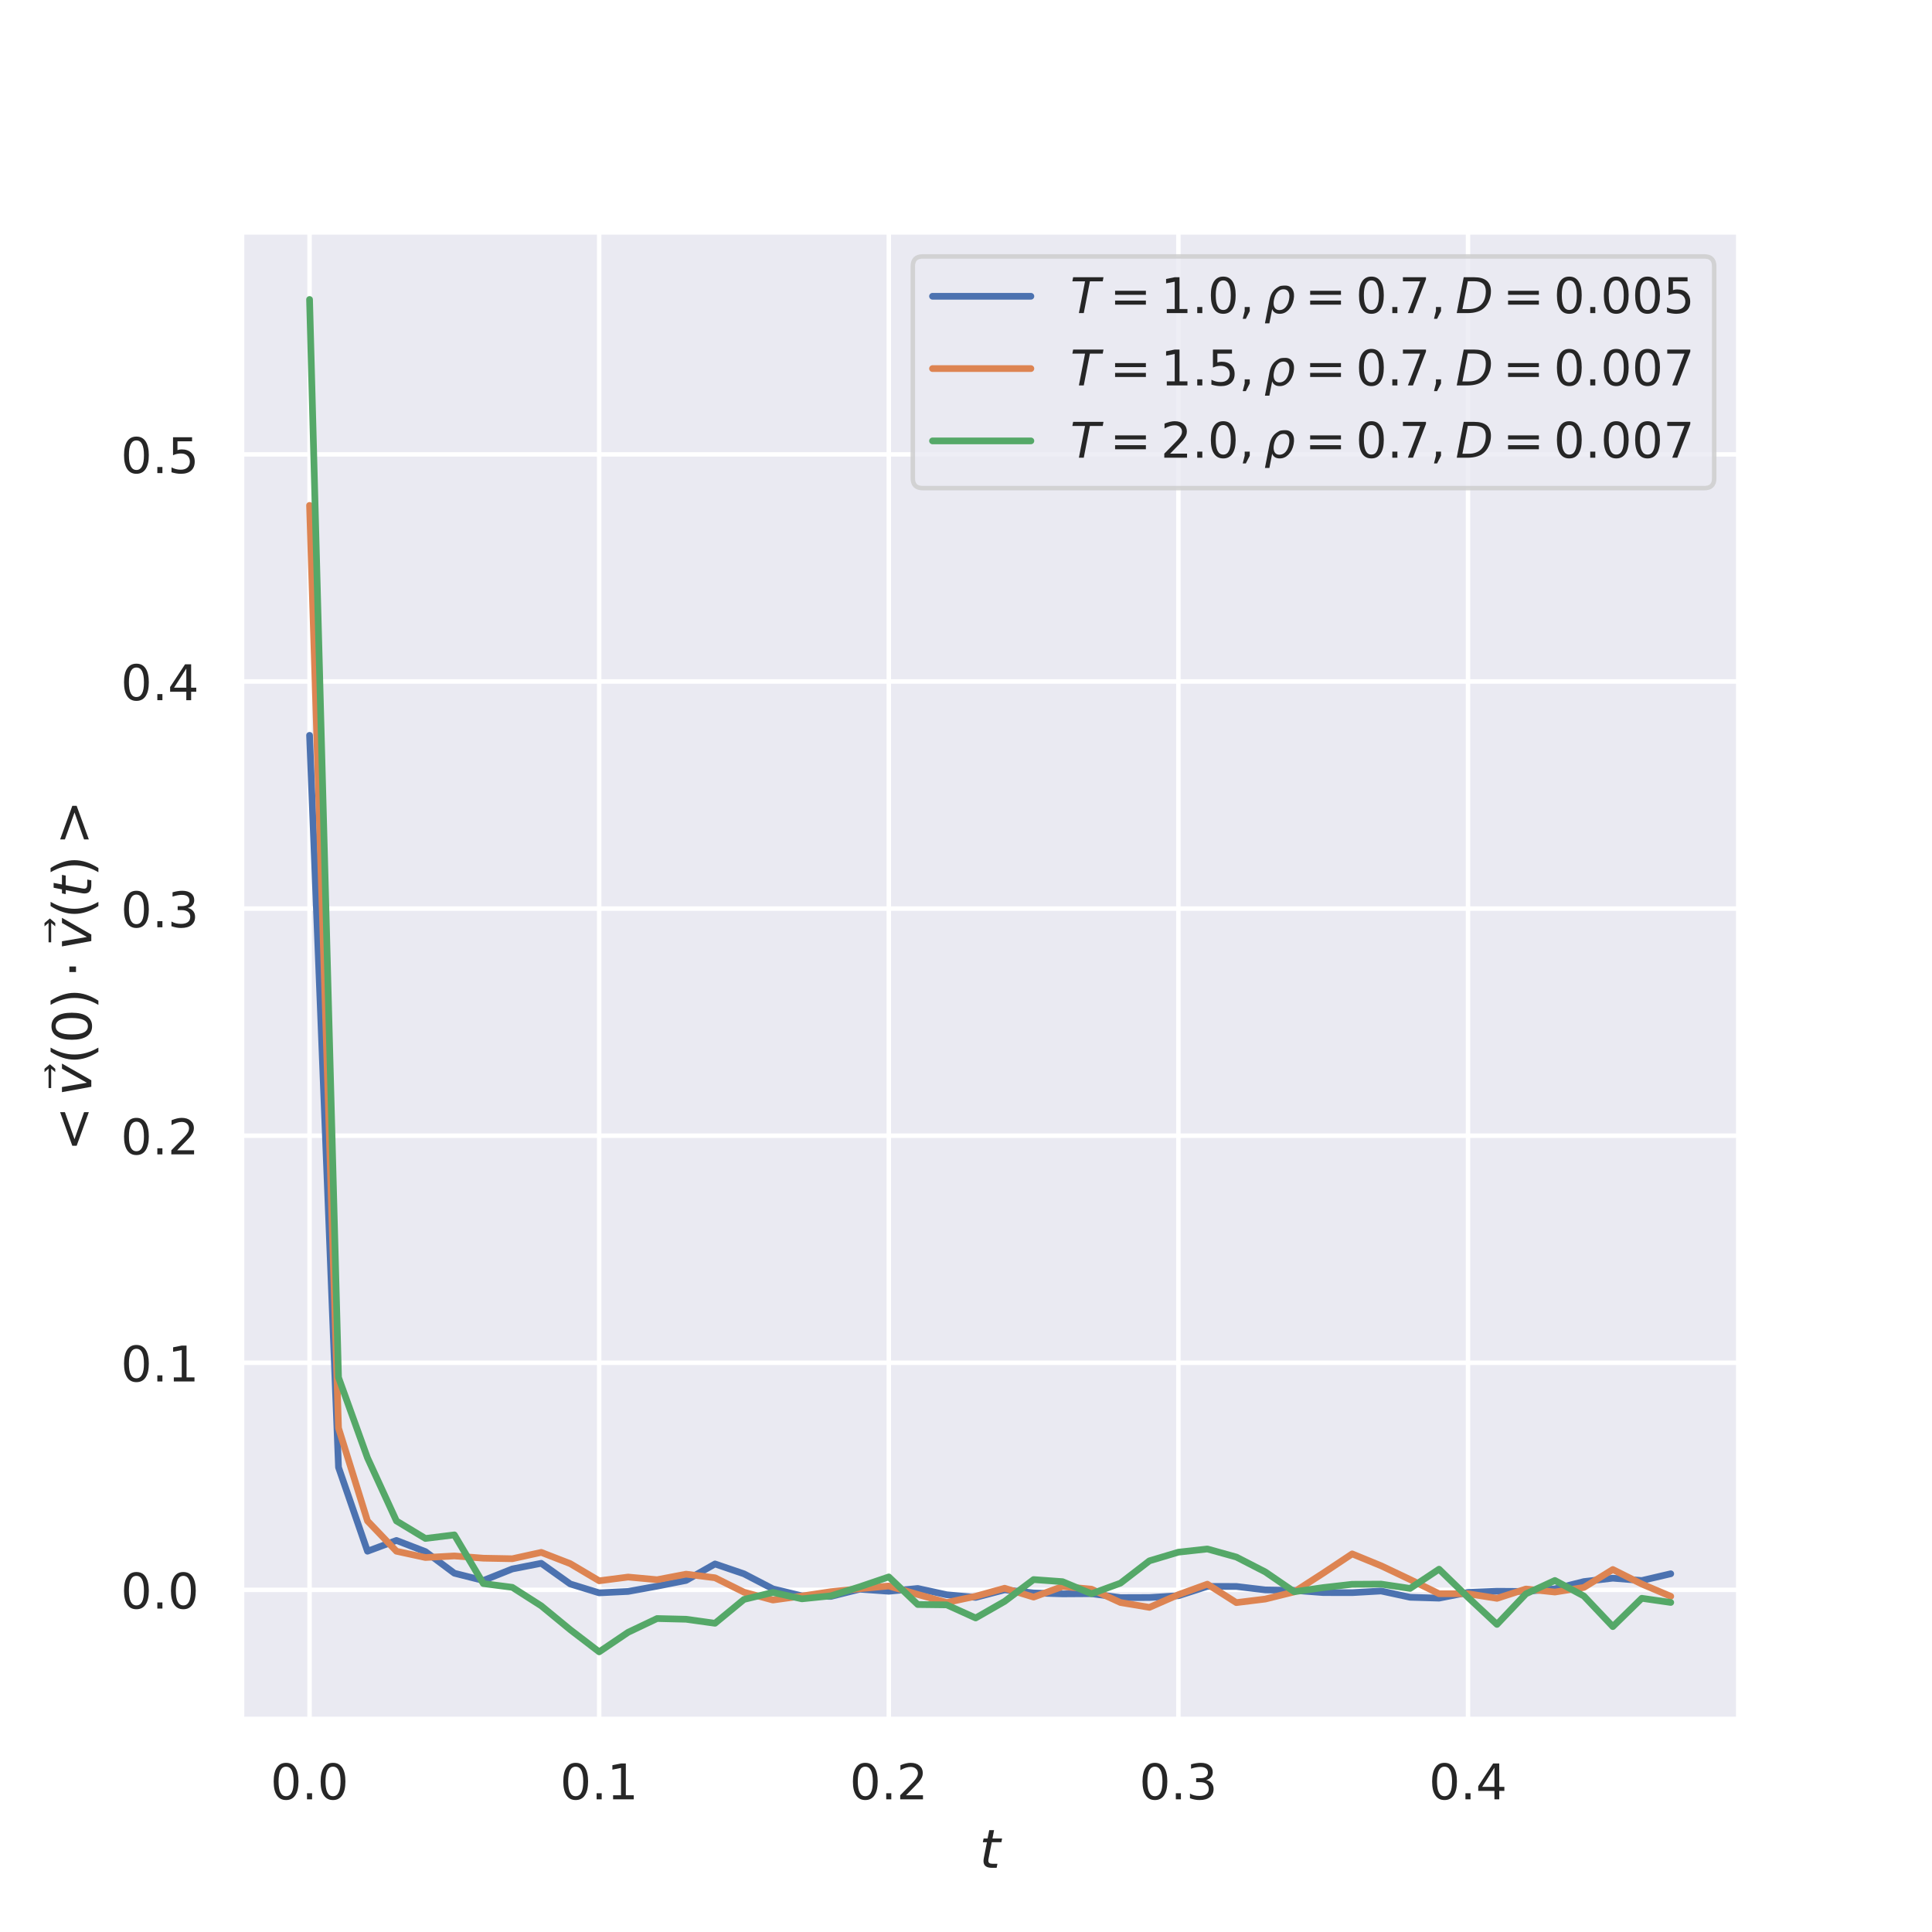 <?xml version="1.0" encoding="utf-8" standalone="no"?>
<!DOCTYPE svg PUBLIC "-//W3C//DTD SVG 1.1//EN"
  "http://www.w3.org/Graphics/SVG/1.1/DTD/svg11.dtd">
<!-- Created with matplotlib (https://matplotlib.org/) -->
<svg height="432pt" version="1.1" viewBox="0 0 432 432" width="432pt" xmlns="http://www.w3.org/2000/svg" xmlns:xlink="http://www.w3.org/1999/xlink">
 <defs>
  <style type="text/css">*{stroke-linecap:butt;stroke-linejoin:round;}</style>
 </defs>
 <g id="figure_1">
  <g id="patch_1">
   <path d="M 0 432 
L 432 432 
L 432 0 
L 0 0 
z
" style="fill:#ffffff;"/>
  </g>
  <g id="axes_1">
   <g id="patch_2">
    <path d="M 54 384.48 
L 388.8 384.48 
L 388.8 51.84 
L 54 51.84 
z
" style="fill:#eaeaf2;"/>
   </g>
   <g id="matplotlib.axis_1">
    <g id="xtick_1">
     <g id="line2d_1">
      <path clip-path="url(#pa8bf544e49)" d="M 69.218 384.48 
L 69.218 51.84 
" style="fill:none;stroke:#ffffff;stroke-linecap:round;"/>
     </g>
     <g id="text_1">
      <!-- 0.0 -->
      <g style="fill:#262626;" transform="translate(60.471 402.338)scale(0.11 -0.11)">
       <defs>
        <path d="M 31.781 66.406 
Q 24.172 66.406 20.328 58.906 
Q 16.5 51.422 16.5 36.375 
Q 16.5 21.391 20.328 13.891 
Q 24.172 6.391 31.781 6.391 
Q 39.453 6.391 43.281 13.891 
Q 47.125 21.391 47.125 36.375 
Q 47.125 51.422 43.281 58.906 
Q 39.453 66.406 31.781 66.406 
z
M 31.781 74.219 
Q 44.047 74.219 50.516 64.516 
Q 56.984 54.828 56.984 36.375 
Q 56.984 17.969 50.516 8.266 
Q 44.047 -1.422 31.781 -1.422 
Q 19.531 -1.422 13.062 8.266 
Q 6.594 17.969 6.594 36.375 
Q 6.594 54.828 13.062 64.516 
Q 19.531 74.219 31.781 74.219 
z
" id="DejaVuSans-48"/>
        <path d="M 10.688 12.406 
L 21 12.406 
L 21 0 
L 10.688 0 
z
" id="DejaVuSans-46"/>
       </defs>
       <use xlink:href="#DejaVuSans-48"/>
       <use x="63.623" xlink:href="#DejaVuSans-46"/>
       <use x="95.41" xlink:href="#DejaVuSans-48"/>
      </g>
     </g>
    </g>
    <g id="xtick_2">
     <g id="line2d_2">
      <path clip-path="url(#pa8bf544e49)" d="M 133.976 384.48 
L 133.976 51.84 
" style="fill:none;stroke:#ffffff;stroke-linecap:round;"/>
     </g>
     <g id="text_2">
      <!-- 0.1 -->
      <g style="fill:#262626;" transform="translate(125.23 402.338)scale(0.11 -0.11)">
       <defs>
        <path d="M 12.406 8.297 
L 28.516 8.297 
L 28.516 63.922 
L 10.984 60.406 
L 10.984 69.391 
L 28.422 72.906 
L 38.281 72.906 
L 38.281 8.297 
L 54.391 8.297 
L 54.391 0 
L 12.406 0 
z
" id="DejaVuSans-49"/>
       </defs>
       <use xlink:href="#DejaVuSans-48"/>
       <use x="63.623" xlink:href="#DejaVuSans-46"/>
       <use x="95.41" xlink:href="#DejaVuSans-49"/>
      </g>
     </g>
    </g>
    <g id="xtick_3">
     <g id="line2d_3">
      <path clip-path="url(#pa8bf544e49)" d="M 198.735 384.48 
L 198.735 51.84 
" style="fill:none;stroke:#ffffff;stroke-linecap:round;"/>
     </g>
     <g id="text_3">
      <!-- 0.2 -->
      <g style="fill:#262626;" transform="translate(189.988 402.338)scale(0.11 -0.11)">
       <defs>
        <path d="M 19.188 8.297 
L 53.609 8.297 
L 53.609 0 
L 7.328 0 
L 7.328 8.297 
Q 12.938 14.109 22.625 23.891 
Q 32.328 33.688 34.812 36.531 
Q 39.547 41.844 41.422 45.531 
Q 43.312 49.219 43.312 52.781 
Q 43.312 58.594 39.234 62.25 
Q 35.156 65.922 28.609 65.922 
Q 23.969 65.922 18.812 64.312 
Q 13.672 62.703 7.812 59.422 
L 7.812 69.391 
Q 13.766 71.781 18.938 73 
Q 24.125 74.219 28.422 74.219 
Q 39.75 74.219 46.484 68.547 
Q 53.219 62.891 53.219 53.422 
Q 53.219 48.922 51.531 44.891 
Q 49.859 40.875 45.406 35.406 
Q 44.188 33.984 37.641 27.219 
Q 31.109 20.453 19.188 8.297 
z
" id="DejaVuSans-50"/>
       </defs>
       <use xlink:href="#DejaVuSans-48"/>
       <use x="63.623" xlink:href="#DejaVuSans-46"/>
       <use x="95.41" xlink:href="#DejaVuSans-50"/>
      </g>
     </g>
    </g>
    <g id="xtick_4">
     <g id="line2d_4">
      <path clip-path="url(#pa8bf544e49)" d="M 263.493 384.48 
L 263.493 51.84 
" style="fill:none;stroke:#ffffff;stroke-linecap:round;"/>
     </g>
     <g id="text_4">
      <!-- 0.3 -->
      <g style="fill:#262626;" transform="translate(254.746 402.338)scale(0.11 -0.11)">
       <defs>
        <path d="M 40.578 39.312 
Q 47.656 37.797 51.625 33 
Q 55.609 28.219 55.609 21.188 
Q 55.609 10.406 48.188 4.484 
Q 40.766 -1.422 27.094 -1.422 
Q 22.516 -1.422 17.656 -0.516 
Q 12.797 0.391 7.625 2.203 
L 7.625 11.719 
Q 11.719 9.328 16.594 8.109 
Q 21.484 6.891 26.812 6.891 
Q 36.078 6.891 40.938 10.547 
Q 45.797 14.203 45.797 21.188 
Q 45.797 27.641 41.281 31.266 
Q 36.766 34.906 28.719 34.906 
L 20.219 34.906 
L 20.219 43.016 
L 29.109 43.016 
Q 36.375 43.016 40.234 45.922 
Q 44.094 48.828 44.094 54.297 
Q 44.094 59.906 40.109 62.906 
Q 36.141 65.922 28.719 65.922 
Q 24.656 65.922 20.016 65.031 
Q 15.375 64.156 9.812 62.312 
L 9.812 71.094 
Q 15.438 72.656 20.344 73.438 
Q 25.25 74.219 29.594 74.219 
Q 40.828 74.219 47.359 69.109 
Q 53.906 64.016 53.906 55.328 
Q 53.906 49.266 50.438 45.094 
Q 46.969 40.922 40.578 39.312 
z
" id="DejaVuSans-51"/>
       </defs>
       <use xlink:href="#DejaVuSans-48"/>
       <use x="63.623" xlink:href="#DejaVuSans-46"/>
       <use x="95.41" xlink:href="#DejaVuSans-51"/>
      </g>
     </g>
    </g>
    <g id="xtick_5">
     <g id="line2d_5">
      <path clip-path="url(#pa8bf544e49)" d="M 328.251 384.48 
L 328.251 51.84 
" style="fill:none;stroke:#ffffff;stroke-linecap:round;"/>
     </g>
     <g id="text_5">
      <!-- 0.4 -->
      <g style="fill:#262626;" transform="translate(319.504 402.338)scale(0.11 -0.11)">
       <defs>
        <path d="M 37.797 64.312 
L 12.891 25.391 
L 37.797 25.391 
z
M 35.203 72.906 
L 47.609 72.906 
L 47.609 25.391 
L 58.016 25.391 
L 58.016 17.188 
L 47.609 17.188 
L 47.609 0 
L 37.797 0 
L 37.797 17.188 
L 4.891 17.188 
L 4.891 26.703 
z
" id="DejaVuSans-52"/>
       </defs>
       <use xlink:href="#DejaVuSans-48"/>
       <use x="63.623" xlink:href="#DejaVuSans-46"/>
       <use x="95.41" xlink:href="#DejaVuSans-52"/>
      </g>
     </g>
    </g>
    <g id="text_6">
     <!-- $t$ -->
     <g style="fill:#262626;" transform="translate(219 417.744)scale(0.12 -0.12)">
      <defs>
       <path d="M 42.281 54.688 
L 40.922 47.703 
L 23 47.703 
L 17.188 18.016 
Q 16.891 16.359 16.75 15.234 
Q 16.609 14.109 16.609 13.484 
Q 16.609 10.359 18.484 8.938 
Q 20.359 7.516 24.516 7.516 
L 33.594 7.516 
L 32.078 0 
L 23.484 0 
Q 15.484 0 11.547 3.125 
Q 7.625 6.25 7.625 12.594 
Q 7.625 13.719 7.766 15.062 
Q 7.906 16.406 8.203 18.016 
L 14.016 47.703 
L 6.391 47.703 
L 7.812 54.688 
L 15.281 54.688 
L 18.312 70.219 
L 27.297 70.219 
L 24.312 54.688 
z
" id="DejaVuSans-Oblique-116"/>
      </defs>
      <use transform="translate(0 0.781)" xlink:href="#DejaVuSans-Oblique-116"/>
     </g>
    </g>
   </g>
   <g id="matplotlib.axis_2">
    <g id="ytick_1">
     <g id="line2d_6">
      <path clip-path="url(#pa8bf544e49)" d="M 54 355.496 
L 388.8 355.496 
" style="fill:none;stroke:#ffffff;stroke-linecap:round;"/>
     </g>
     <g id="text_7">
      <!-- 0.0 -->
      <g style="fill:#262626;" transform="translate(27.007 359.675)scale(0.11 -0.11)">
       <use xlink:href="#DejaVuSans-48"/>
       <use x="63.623" xlink:href="#DejaVuSans-46"/>
       <use x="95.41" xlink:href="#DejaVuSans-48"/>
      </g>
     </g>
    </g>
    <g id="ytick_2">
     <g id="line2d_7">
      <path clip-path="url(#pa8bf544e49)" d="M 54 304.718 
L 388.8 304.718 
" style="fill:none;stroke:#ffffff;stroke-linecap:round;"/>
     </g>
     <g id="text_8">
      <!-- 0.1 -->
      <g style="fill:#262626;" transform="translate(27.007 308.898)scale(0.11 -0.11)">
       <use xlink:href="#DejaVuSans-48"/>
       <use x="63.623" xlink:href="#DejaVuSans-46"/>
       <use x="95.41" xlink:href="#DejaVuSans-49"/>
      </g>
     </g>
    </g>
    <g id="ytick_3">
     <g id="line2d_8">
      <path clip-path="url(#pa8bf544e49)" d="M 54 253.941 
L 388.8 253.941 
" style="fill:none;stroke:#ffffff;stroke-linecap:round;"/>
     </g>
     <g id="text_9">
      <!-- 0.2 -->
      <g style="fill:#262626;" transform="translate(27.007 258.12)scale(0.11 -0.11)">
       <use xlink:href="#DejaVuSans-48"/>
       <use x="63.623" xlink:href="#DejaVuSans-46"/>
       <use x="95.41" xlink:href="#DejaVuSans-50"/>
      </g>
     </g>
    </g>
    <g id="ytick_4">
     <g id="line2d_9">
      <path clip-path="url(#pa8bf544e49)" d="M 54 203.163 
L 388.8 203.163 
" style="fill:none;stroke:#ffffff;stroke-linecap:round;"/>
     </g>
     <g id="text_10">
      <!-- 0.3 -->
      <g style="fill:#262626;" transform="translate(27.007 207.342)scale(0.11 -0.11)">
       <use xlink:href="#DejaVuSans-48"/>
       <use x="63.623" xlink:href="#DejaVuSans-46"/>
       <use x="95.41" xlink:href="#DejaVuSans-51"/>
      </g>
     </g>
    </g>
    <g id="ytick_5">
     <g id="line2d_10">
      <path clip-path="url(#pa8bf544e49)" d="M 54 152.385 
L 388.8 152.385 
" style="fill:none;stroke:#ffffff;stroke-linecap:round;"/>
     </g>
     <g id="text_11">
      <!-- 0.4 -->
      <g style="fill:#262626;" transform="translate(27.007 156.564)scale(0.11 -0.11)">
       <use xlink:href="#DejaVuSans-48"/>
       <use x="63.623" xlink:href="#DejaVuSans-46"/>
       <use x="95.41" xlink:href="#DejaVuSans-52"/>
      </g>
     </g>
    </g>
    <g id="ytick_6">
     <g id="line2d_11">
      <path clip-path="url(#pa8bf544e49)" d="M 54 101.607 
L 388.8 101.607 
" style="fill:none;stroke:#ffffff;stroke-linecap:round;"/>
     </g>
     <g id="text_12">
      <!-- 0.5 -->
      <g style="fill:#262626;" transform="translate(27.007 105.786)scale(0.11 -0.11)">
       <defs>
        <path d="M 10.797 72.906 
L 49.516 72.906 
L 49.516 64.594 
L 19.828 64.594 
L 19.828 46.734 
Q 21.969 47.469 24.109 47.828 
Q 26.266 48.188 28.422 48.188 
Q 40.625 48.188 47.75 41.5 
Q 54.891 34.812 54.891 23.391 
Q 54.891 11.625 47.562 5.094 
Q 40.234 -1.422 26.906 -1.422 
Q 22.312 -1.422 17.547 -0.641 
Q 12.797 0.141 7.719 1.703 
L 7.719 11.625 
Q 12.109 9.234 16.797 8.062 
Q 21.484 6.891 26.703 6.891 
Q 35.156 6.891 40.078 11.328 
Q 45.016 15.766 45.016 23.391 
Q 45.016 31 40.078 35.438 
Q 35.156 39.891 26.703 39.891 
Q 22.75 39.891 18.812 39.016 
Q 14.891 38.141 10.797 36.281 
z
" id="DejaVuSans-53"/>
       </defs>
       <use xlink:href="#DejaVuSans-48"/>
       <use x="63.623" xlink:href="#DejaVuSans-46"/>
       <use x="95.41" xlink:href="#DejaVuSans-53"/>
      </g>
     </g>
    </g>
    <g id="text_13">
     <!-- $&lt;\vec{v}(0) \cdot \vec{v}(t)&gt;$ -->
     <g style="fill:#262626;" transform="translate(20.511 259.8)rotate(-90)scale(0.12 -0.12)">
      <defs>
       <path d="M 73.188 49.219 
L 22.797 31.297 
L 73.188 13.484 
L 73.188 4.594 
L 10.594 27.297 
L 10.594 35.406 
L 73.188 58.109 
z
" id="DejaVuSans-60"/>
       <path d="M -47.016 63.531 
L -47.016 68.406 
L -10.844 68.406 
L -17.281 75.984 
L -11.141 75.984 
L -2.594 65.969 
L -11.141 55.953 
L -17.281 55.953 
L -10.844 63.531 
z
" id="DejaVuSans-8407"/>
       <path d="M 7.172 54.688 
L 16.703 54.688 
L 24.703 8.203 
L 50.875 54.688 
L 60.406 54.688 
L 29.297 0 
L 17.188 0 
z
" id="DejaVuSans-Oblique-118"/>
       <path d="M 31 75.875 
Q 24.469 64.656 21.281 53.656 
Q 18.109 42.672 18.109 31.391 
Q 18.109 20.125 21.312 9.062 
Q 24.516 -2 31 -13.188 
L 23.188 -13.188 
Q 15.875 -1.703 12.234 9.375 
Q 8.594 20.453 8.594 31.391 
Q 8.594 42.281 12.203 53.312 
Q 15.828 64.359 23.188 75.875 
z
" id="DejaVuSans-40"/>
       <path d="M 8.016 75.875 
L 15.828 75.875 
Q 23.141 64.359 26.781 53.312 
Q 30.422 42.281 30.422 31.391 
Q 30.422 20.453 26.781 9.375 
Q 23.141 -1.703 15.828 -13.188 
L 8.016 -13.188 
Q 14.5 -2 17.703 9.062 
Q 20.906 20.125 20.906 31.391 
Q 20.906 42.672 17.703 53.656 
Q 14.5 64.656 8.016 75.875 
z
" id="DejaVuSans-41"/>
       <path d="M 10.688 40.922 
L 21 40.922 
L 21 28.516 
L 10.688 28.516 
z
" id="DejaVuSans-8901"/>
       <path d="M 10.594 49.219 
L 10.594 58.109 
L 73.188 35.406 
L 73.188 27.297 
L 10.594 4.594 
L 10.594 13.484 
L 60.891 31.297 
z
" id="DejaVuSans-62"/>
      </defs>
      <use transform="translate(19.482 0.781)" xlink:href="#DejaVuSans-60"/>
      <use transform="translate(184.564 12.016)" xlink:href="#DejaVuSans-8407"/>
      <use transform="translate(122.754 0.781)" xlink:href="#DejaVuSans-Oblique-118"/>
      <use transform="translate(181.934 0.781)" xlink:href="#DejaVuSans-40"/>
      <use transform="translate(220.947 0.781)" xlink:href="#DejaVuSans-48"/>
      <use transform="translate(284.57 0.781)" xlink:href="#DejaVuSans-41"/>
      <use transform="translate(343.066 0.781)" xlink:href="#DejaVuSans-8901"/>
      <use transform="translate(456.146 12.016)" xlink:href="#DejaVuSans-8407"/>
      <use transform="translate(394.336 0.781)" xlink:href="#DejaVuSans-Oblique-118"/>
      <use transform="translate(453.516 0.781)" xlink:href="#DejaVuSans-40"/>
      <use transform="translate(492.529 0.781)" xlink:href="#DejaVuSans-Oblique-116"/>
      <use transform="translate(531.738 0.781)" xlink:href="#DejaVuSans-41"/>
      <use transform="translate(590.234 0.781)" xlink:href="#DejaVuSans-62"/>
     </g>
    </g>
   </g>
   <g id="line2d_12">
    <path clip-path="url(#pa8bf544e49)" d="M 69.218 164.419 
L 75.694 328.1 
L 82.17 346.857 
L 88.646 344.447 
L 95.121 346.942 
L 101.597 351.776 
L 108.073 353.409 
L 114.549 350.823 
L 121.025 349.559 
L 127.501 354.174 
L 133.976 356.169 
L 140.452 355.85 
L 146.928 354.671 
L 153.404 353.387 
L 159.88 349.703 
L 166.356 351.912 
L 172.831 355.278 
L 179.307 356.838 
L 185.783 356.963 
L 192.259 355.347 
L 198.735 355.812 
L 205.21 355.182 
L 211.686 356.588 
L 218.162 357.185 
L 224.638 355.487 
L 231.114 356.188 
L 237.59 356.394 
L 244.065 356.352 
L 250.541 357.236 
L 257.017 357.213 
L 263.493 356.81 
L 269.969 354.72 
L 276.444 354.734 
L 282.92 355.504 
L 289.396 355.616 
L 295.872 356.107 
L 302.348 356.121 
L 308.824 355.754 
L 315.299 357.153 
L 321.775 357.35 
L 328.251 356.071 
L 334.727 355.802 
L 341.203 355.843 
L 347.679 355.272 
L 354.154 353.646 
L 360.63 352.883 
L 367.106 353.409 
L 373.582 351.898 
" style="fill:none;stroke:#4c72b0;stroke-linecap:round;stroke-width:1.5;"/>
   </g>
   <g id="line2d_13">
    <path clip-path="url(#pa8bf544e49)" d="M 69.218 113.004 
L 75.694 319.313 
L 82.17 340.082 
L 88.646 346.861 
L 95.121 348.263 
L 101.597 347.911 
L 108.073 348.415 
L 114.549 348.538 
L 121.025 347.116 
L 127.501 349.631 
L 133.976 353.47 
L 140.452 352.633 
L 146.928 353.227 
L 153.404 351.989 
L 159.88 352.795 
L 166.356 356.018 
L 172.831 357.77 
L 179.307 356.876 
L 185.783 355.909 
L 192.259 355.241 
L 198.735 354.633 
L 205.21 356.525 
L 211.686 358.324 
L 218.162 356.929 
L 224.638 355.132 
L 231.114 357.115 
L 237.59 354.746 
L 244.065 355.34 
L 250.541 358.328 
L 257.017 359.412 
L 263.493 356.572 
L 269.969 354.225 
L 276.444 358.348 
L 282.92 357.553 
L 289.396 355.949 
L 295.872 351.763 
L 302.348 347.453 
L 308.824 350.111 
L 315.299 353.185 
L 321.775 356.362 
L 328.251 356.364 
L 334.727 357.394 
L 341.203 355.306 
L 347.679 355.985 
L 354.154 354.959 
L 360.63 350.947 
L 367.106 354.191 
L 373.582 356.941 
" style="fill:none;stroke:#dd8452;stroke-linecap:round;stroke-width:1.5;"/>
   </g>
   <g id="line2d_14">
    <path clip-path="url(#pa8bf544e49)" d="M 69.218 66.96 
L 75.694 308.001 
L 82.17 325.977 
L 88.646 340.087 
L 95.121 344.003 
L 101.597 343.204 
L 108.073 354.093 
L 114.549 354.93 
L 121.025 359.07 
L 127.501 364.399 
L 133.976 369.36 
L 140.452 364.986 
L 146.928 361.907 
L 153.404 362.068 
L 159.88 362.968 
L 166.356 357.635 
L 172.831 356.072 
L 179.307 357.503 
L 185.783 356.838 
L 192.259 354.807 
L 198.735 352.601 
L 205.21 358.773 
L 211.686 358.851 
L 218.162 361.781 
L 224.638 358.074 
L 231.114 353.197 
L 237.59 353.665 
L 244.065 356.364 
L 250.541 353.996 
L 257.017 349.006 
L 263.493 347.069 
L 269.969 346.357 
L 276.444 348.158 
L 282.92 351.484 
L 289.396 355.92 
L 295.872 354.986 
L 302.348 354.25 
L 308.824 354.211 
L 315.299 355.175 
L 321.775 350.876 
L 328.251 357.171 
L 334.727 363.221 
L 341.203 356.388 
L 347.679 353.397 
L 354.154 356.873 
L 360.63 363.713 
L 367.106 357.382 
L 373.582 358.311 
" style="fill:none;stroke:#55a868;stroke-linecap:round;stroke-width:1.5;"/>
   </g>
   <g id="patch_3">
    <path d="M 54 384.48 
L 54 51.84 
" style="fill:none;stroke:#ffffff;stroke-linecap:square;stroke-linejoin:miter;stroke-width:1.25;"/>
   </g>
   <g id="patch_4">
    <path d="M 388.8 384.48 
L 388.8 51.84 
" style="fill:none;stroke:#ffffff;stroke-linecap:square;stroke-linejoin:miter;stroke-width:1.25;"/>
   </g>
   <g id="patch_5">
    <path d="M 54 384.48 
L 388.8 384.48 
" style="fill:none;stroke:#ffffff;stroke-linecap:square;stroke-linejoin:miter;stroke-width:1.25;"/>
   </g>
   <g id="patch_6">
    <path d="M 54 51.84 
L 388.8 51.84 
" style="fill:none;stroke:#ffffff;stroke-linecap:square;stroke-linejoin:miter;stroke-width:1.25;"/>
   </g>
   <g id="legend_1">
    <g id="patch_7">
     <path d="M 206.31 109.145 
L 381.1 109.145 
Q 383.3 109.145 383.3 106.945 
L 383.3 59.54 
Q 383.3 57.34 381.1 57.34 
L 206.31 57.34 
Q 204.11 57.34 204.11 59.54 
L 204.11 106.945 
Q 204.11 109.145 206.31 109.145 
z
" style="fill:#eaeaf2;opacity:0.8;stroke:#cccccc;stroke-linejoin:miter;"/>
    </g>
    <g id="line2d_15">
     <path d="M 208.51 66.248 
L 230.51 66.248 
" style="fill:none;stroke:#4c72b0;stroke-linecap:round;stroke-width:1.5;"/>
    </g>
    <g id="line2d_16"/>
    <g id="text_14">
     <!-- $ T = 1.0, \rho = 0.7, D = 0.005$ -->
     <g style="fill:#262626;" transform="translate(239.31 70.098)scale(0.11 -0.11)">
      <defs>
       <path d="M 5.906 72.906 
L 67.578 72.906 
L 66.016 64.594 
L 39.984 64.594 
L 27.484 0 
L 17.578 0 
L 30.078 64.594 
L 4.297 64.594 
z
" id="DejaVuSans-Oblique-84"/>
       <path d="M 10.594 45.406 
L 73.188 45.406 
L 73.188 37.203 
L 10.594 37.203 
z
M 10.594 25.484 
L 73.188 25.484 
L 73.188 17.188 
L 10.594 17.188 
z
" id="DejaVuSans-61"/>
       <path d="M 11.719 12.406 
L 22.016 12.406 
L 22.016 4 
L 14.016 -11.625 
L 7.719 -11.625 
L 11.719 4 
z
" id="DejaVuSans-44"/>
       <path d="M 18.797 44.922 
Q 22.703 49.906 30.953 54.297 
Q 34.188 56 43.062 56 
Q 53.031 56 57.719 48.094 
Q 62.406 40.188 59.906 27.297 
Q 57.375 14.406 49.609 6.484 
Q 41.844 -1.422 31.891 -1.422 
Q 25.875 -1.422 22.016 0.984 
Q 18.172 3.328 16.312 8.203 
L 10.641 -20.797 
L 1.609 -20.797 
L 10.891 26.812 
Q 13.094 38.094 18.797 44.922 
z
M 50.594 27.297 
Q 52.484 37.203 49.516 42.875 
Q 46.531 48.484 39.406 48.484 
Q 32.281 48.484 27.094 42.875 
Q 21.922 37.203 20.016 27.297 
Q 18.062 17.391 21.047 11.719 
Q 24.031 6.109 31.156 6.109 
Q 38.281 6.109 43.453 11.719 
Q 48.641 17.391 50.594 27.297 
z
" id="DejaVuSans-Oblique-961"/>
       <path d="M 8.203 72.906 
L 55.078 72.906 
L 55.078 68.703 
L 28.609 0 
L 18.312 0 
L 43.219 64.594 
L 8.203 64.594 
z
" id="DejaVuSans-55"/>
       <path d="M 16.891 72.906 
L 38.094 72.906 
Q 54.984 72.906 63.594 65.75 
Q 72.219 58.594 72.219 44.484 
Q 72.219 35.156 68.938 26.531 
Q 65.672 17.922 59.906 12.016 
Q 54.109 5.953 45.172 2.969 
Q 36.234 0 24.031 0 
L 2.688 0 
z
M 25.203 64.797 
L 14.203 8.109 
L 27.094 8.109 
Q 43.656 8.109 52.734 17.625 
Q 61.812 27.156 61.812 44.484 
Q 61.812 54.984 55.953 59.891 
Q 50.094 64.797 37.594 64.797 
z
" id="DejaVuSans-Oblique-68"/>
      </defs>
      <use transform="translate(0 0.781)" xlink:href="#DejaVuSans-Oblique-84"/>
      <use transform="translate(80.566 0.781)" xlink:href="#DejaVuSans-61"/>
      <use transform="translate(183.838 0.781)" xlink:href="#DejaVuSans-49"/>
      <use transform="translate(247.461 0.781)" xlink:href="#DejaVuSans-46"/>
      <use transform="translate(279.248 0.781)" xlink:href="#DejaVuSans-48"/>
      <use transform="translate(342.871 0.781)" xlink:href="#DejaVuSans-44"/>
      <use transform="translate(394.141 0.781)" xlink:href="#DejaVuSans-Oblique-961"/>
      <use transform="translate(477.1 0.781)" xlink:href="#DejaVuSans-61"/>
      <use transform="translate(580.371 0.781)" xlink:href="#DejaVuSans-48"/>
      <use transform="translate(643.994 0.781)" xlink:href="#DejaVuSans-46"/>
      <use transform="translate(668.031 0.781)" xlink:href="#DejaVuSans-55"/>
      <use transform="translate(731.654 0.781)" xlink:href="#DejaVuSans-44"/>
      <use transform="translate(782.924 0.781)" xlink:href="#DejaVuSans-Oblique-68"/>
      <use transform="translate(879.408 0.781)" xlink:href="#DejaVuSans-61"/>
      <use transform="translate(982.68 0.781)" xlink:href="#DejaVuSans-48"/>
      <use transform="translate(1046.303 0.781)" xlink:href="#DejaVuSans-46"/>
      <use transform="translate(1078.09 0.781)" xlink:href="#DejaVuSans-48"/>
      <use transform="translate(1141.713 0.781)" xlink:href="#DejaVuSans-48"/>
      <use transform="translate(1205.336 0.781)" xlink:href="#DejaVuSans-53"/>
     </g>
    </g>
    <g id="line2d_17">
     <path d="M 208.51 82.417 
L 230.51 82.417 
" style="fill:none;stroke:#dd8452;stroke-linecap:round;stroke-width:1.5;"/>
    </g>
    <g id="line2d_18"/>
    <g id="text_15">
     <!-- $ T = 1.5, \rho = 0.7, D = 0.007$ -->
     <g style="fill:#262626;" transform="translate(239.31 86.267)scale(0.11 -0.11)">
      <use transform="translate(0 0.781)" xlink:href="#DejaVuSans-Oblique-84"/>
      <use transform="translate(80.566 0.781)" xlink:href="#DejaVuSans-61"/>
      <use transform="translate(183.838 0.781)" xlink:href="#DejaVuSans-49"/>
      <use transform="translate(247.461 0.781)" xlink:href="#DejaVuSans-46"/>
      <use transform="translate(279.248 0.781)" xlink:href="#DejaVuSans-53"/>
      <use transform="translate(342.871 0.781)" xlink:href="#DejaVuSans-44"/>
      <use transform="translate(394.141 0.781)" xlink:href="#DejaVuSans-Oblique-961"/>
      <use transform="translate(477.1 0.781)" xlink:href="#DejaVuSans-61"/>
      <use transform="translate(580.371 0.781)" xlink:href="#DejaVuSans-48"/>
      <use transform="translate(643.994 0.781)" xlink:href="#DejaVuSans-46"/>
      <use transform="translate(668.031 0.781)" xlink:href="#DejaVuSans-55"/>
      <use transform="translate(731.654 0.781)" xlink:href="#DejaVuSans-44"/>
      <use transform="translate(782.924 0.781)" xlink:href="#DejaVuSans-Oblique-68"/>
      <use transform="translate(879.408 0.781)" xlink:href="#DejaVuSans-61"/>
      <use transform="translate(982.68 0.781)" xlink:href="#DejaVuSans-48"/>
      <use transform="translate(1046.303 0.781)" xlink:href="#DejaVuSans-46"/>
      <use transform="translate(1078.09 0.781)" xlink:href="#DejaVuSans-48"/>
      <use transform="translate(1141.713 0.781)" xlink:href="#DejaVuSans-48"/>
      <use transform="translate(1205.336 0.781)" xlink:href="#DejaVuSans-55"/>
     </g>
    </g>
    <g id="line2d_19">
     <path d="M 208.51 98.585 
L 230.51 98.585 
" style="fill:none;stroke:#55a868;stroke-linecap:round;stroke-width:1.5;"/>
    </g>
    <g id="line2d_20"/>
    <g id="text_16">
     <!-- $ T = 2.0, \rho = 0.7, D = 0.007$ -->
     <g style="fill:#262626;" transform="translate(239.31 102.435)scale(0.11 -0.11)">
      <use transform="translate(0 0.781)" xlink:href="#DejaVuSans-Oblique-84"/>
      <use transform="translate(80.566 0.781)" xlink:href="#DejaVuSans-61"/>
      <use transform="translate(183.838 0.781)" xlink:href="#DejaVuSans-50"/>
      <use transform="translate(247.461 0.781)" xlink:href="#DejaVuSans-46"/>
      <use transform="translate(279.248 0.781)" xlink:href="#DejaVuSans-48"/>
      <use transform="translate(342.871 0.781)" xlink:href="#DejaVuSans-44"/>
      <use transform="translate(394.141 0.781)" xlink:href="#DejaVuSans-Oblique-961"/>
      <use transform="translate(477.1 0.781)" xlink:href="#DejaVuSans-61"/>
      <use transform="translate(580.371 0.781)" xlink:href="#DejaVuSans-48"/>
      <use transform="translate(643.994 0.781)" xlink:href="#DejaVuSans-46"/>
      <use transform="translate(668.031 0.781)" xlink:href="#DejaVuSans-55"/>
      <use transform="translate(731.654 0.781)" xlink:href="#DejaVuSans-44"/>
      <use transform="translate(782.924 0.781)" xlink:href="#DejaVuSans-Oblique-68"/>
      <use transform="translate(879.408 0.781)" xlink:href="#DejaVuSans-61"/>
      <use transform="translate(982.68 0.781)" xlink:href="#DejaVuSans-48"/>
      <use transform="translate(1046.303 0.781)" xlink:href="#DejaVuSans-46"/>
      <use transform="translate(1078.09 0.781)" xlink:href="#DejaVuSans-48"/>
      <use transform="translate(1141.713 0.781)" xlink:href="#DejaVuSans-48"/>
      <use transform="translate(1205.336 0.781)" xlink:href="#DejaVuSans-55"/>
     </g>
    </g>
   </g>
  </g>
 </g>
 <defs>
  <clipPath id="pa8bf544e49">
   <rect height="332.64" width="334.8" x="54" y="51.84"/>
  </clipPath>
 </defs>
</svg>
